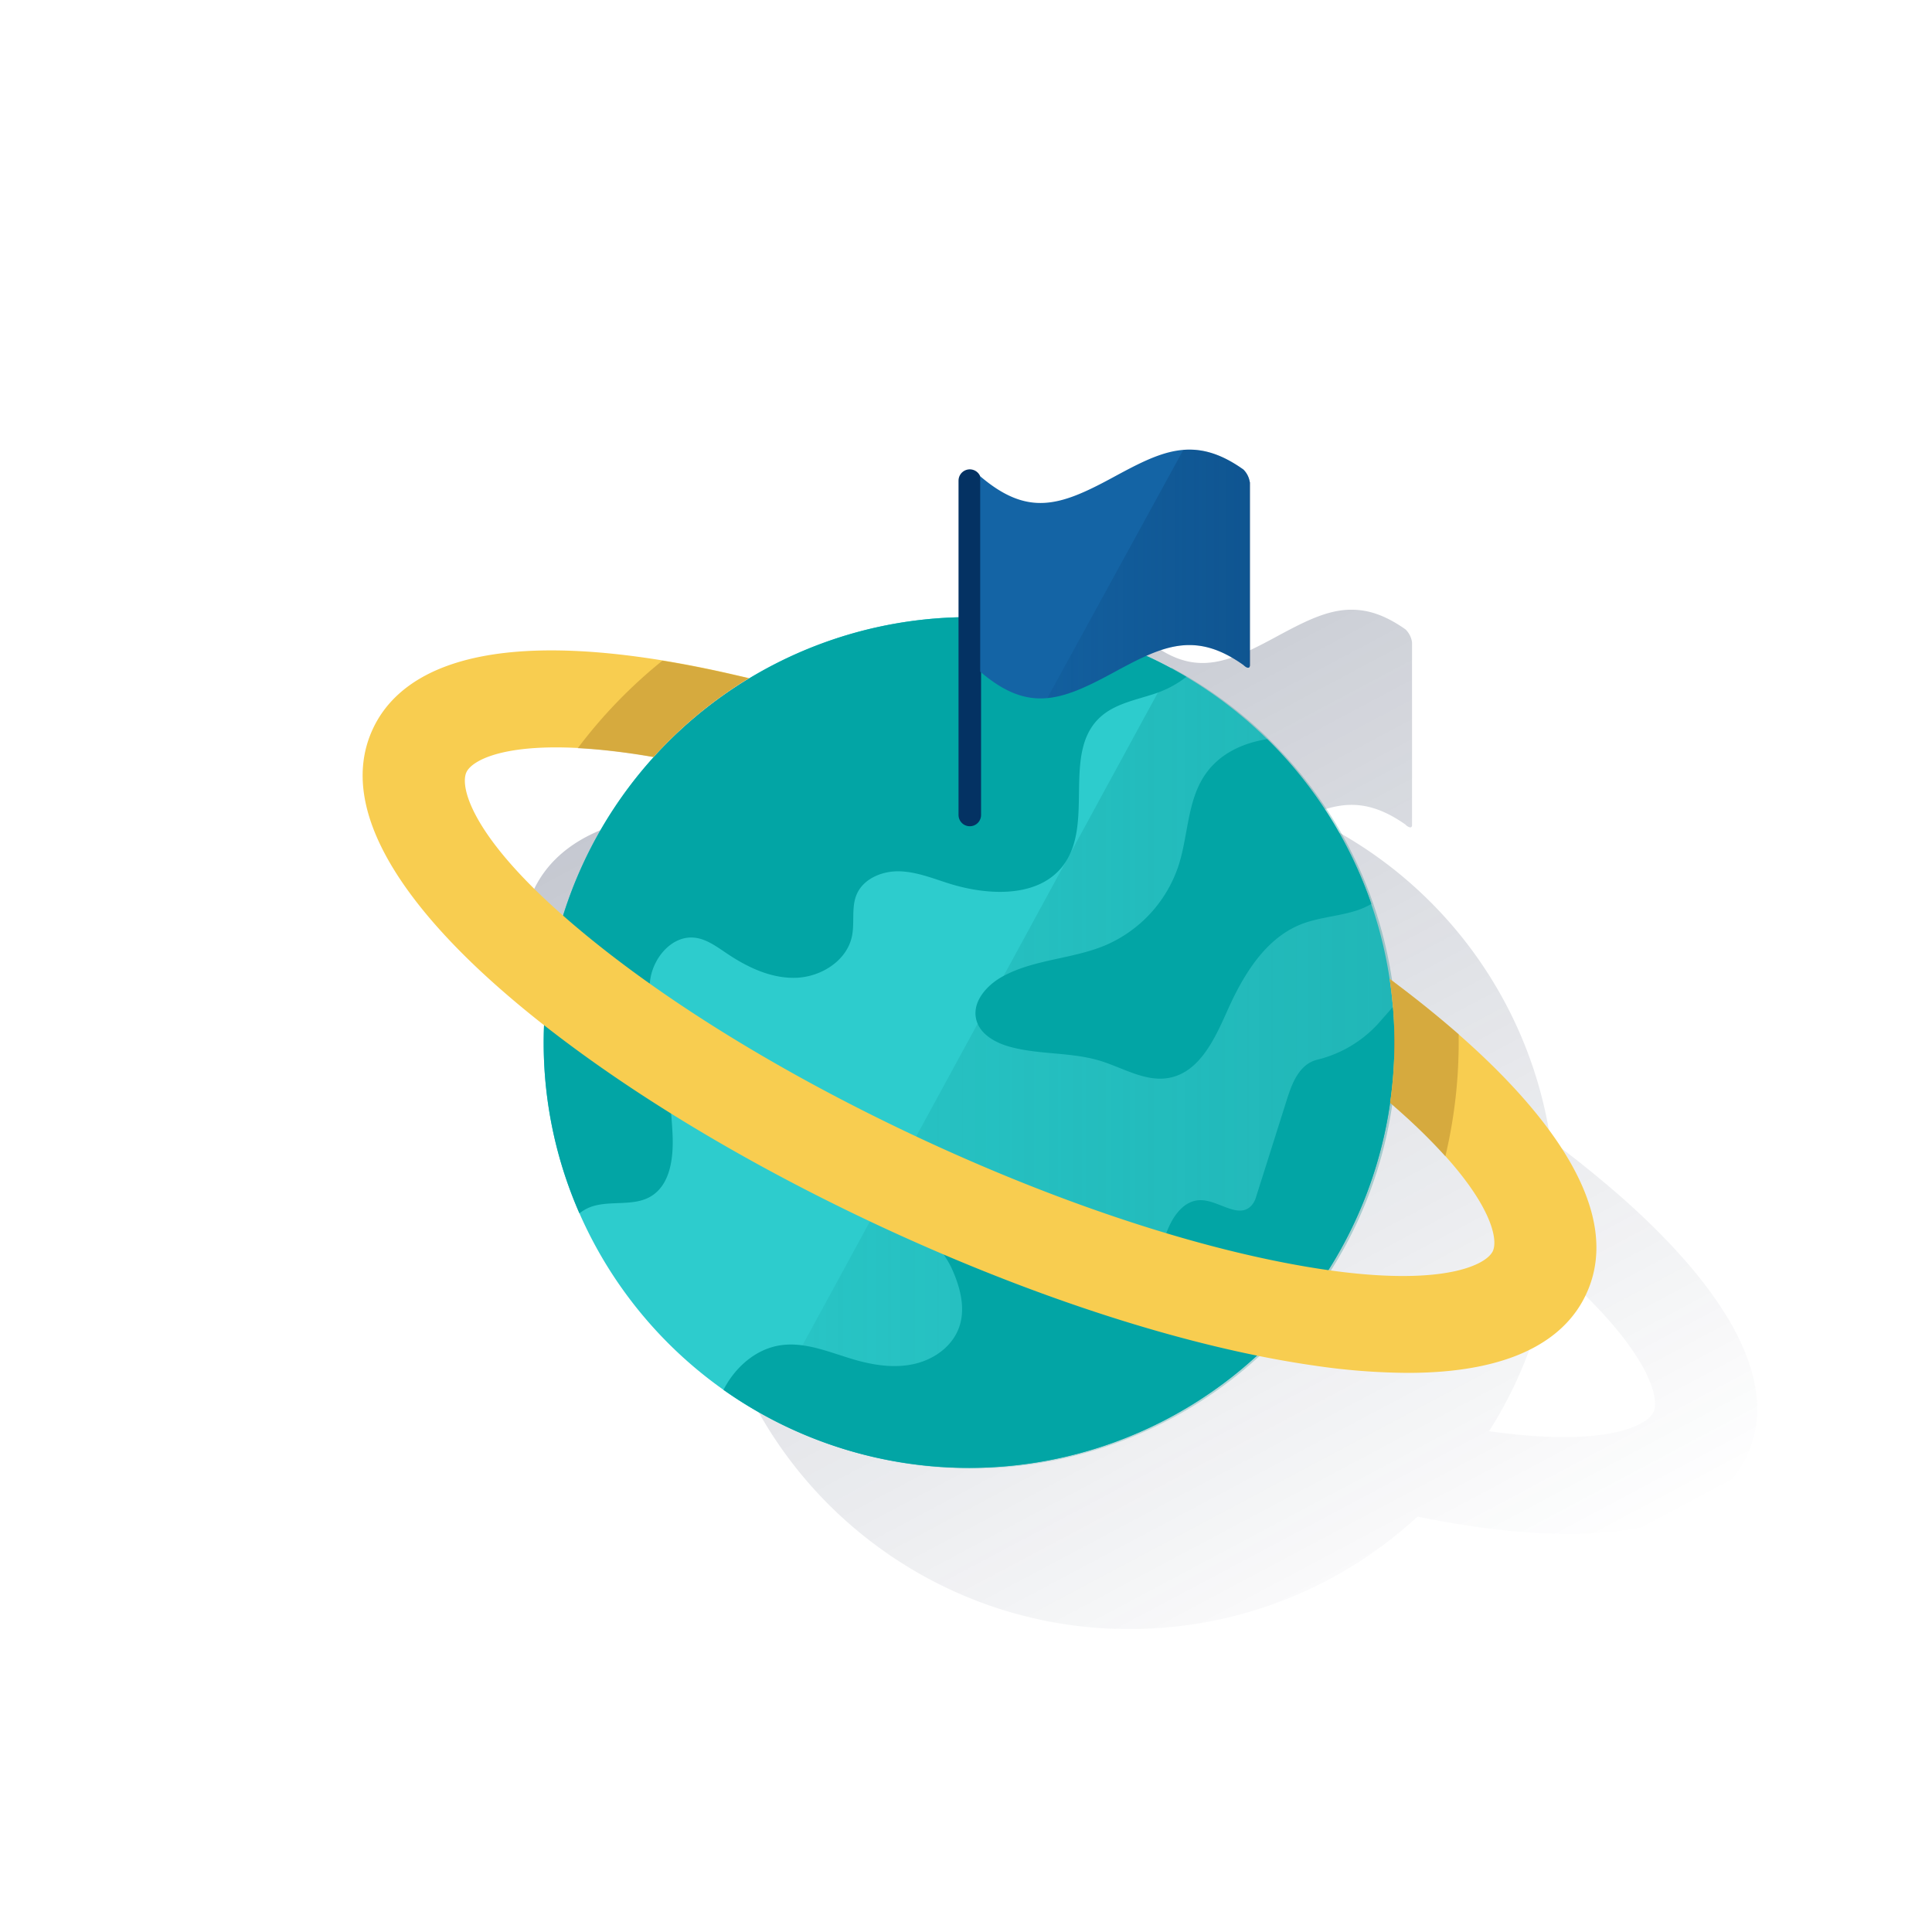 <svg id="Contenido" xmlns="http://www.w3.org/2000/svg" xmlns:xlink="http://www.w3.org/1999/xlink" viewBox="0 0 600 600"><defs><style>.cls-1{opacity:0.25;fill:url(#Degradado_sin_nombre_22);}.cls-2{fill:#2dcccd;}.cls-3{fill:url(#Degradado_sin_nombre_6);}.cls-4{fill:#02a5a5;}.cls-5{fill:none;stroke:#043263;stroke-linecap:round;stroke-linejoin:round;stroke-width:7px;}.cls-6{fill:#1464a5;}.cls-7{fill:#f8cd50;}.cls-8{fill:#c49735;opacity:0.65;}.cls-9{fill:url(#Degradado_sin_nombre_10);}</style><linearGradient id="Degradado_sin_nombre_22" x1="278.33" y1="208.66" x2="440.73" y2="514.09" gradientUnits="userSpaceOnUse"><stop offset="0" stop-color="#192647"/><stop offset="1" stop-color="#192647" stop-opacity="0"/></linearGradient><linearGradient id="Degradado_sin_nombre_6" x1="470.98" y1="386.31" x2="275.37" y2="384.73" gradientTransform="translate(-41.01 -51) rotate(-0.46)" gradientUnits="userSpaceOnUse"><stop offset="0" stop-color="#192647"/><stop offset="0" stop-color="#028484" stop-opacity="0.3"/><stop offset="1" stop-color="#028484" stop-opacity="0.1"/></linearGradient><linearGradient id="Degradado_sin_nombre_10" x1="388.13" y1="178.22" x2="325.26" y2="178.22" gradientUnits="userSpaceOnUse"><stop offset="0" stop-color="#192647"/><stop offset="0" stop-color="#043263" stop-opacity="0.3"/><stop offset="1" stop-color="#043263" stop-opacity="0.1"/></linearGradient></defs><title>_</title><path class="cls-1" d="M505.19,373.26h0c-.76-.68-1.53-1.37-2.32-2.05h0l0,0c-1.23-1.08-2.5-2.16-3.78-3.25l-.5-.42c-1.23-1-2.49-2.09-3.77-3.13l-.7-.57c-1.28-1-2.57-2.08-3.89-3.12l-.61-.48c-1.39-1.09-2.79-2.18-4.22-3.27L481.51,354a132.19,132.19,0,0,0-67.81-96.65l-.07.14c-.84-.45-1.68-.9-2.53-1.33l-.64-.33c-1.2-.61-2.4-1.2-3.62-1.77l-.56-.25-.52-.24c1.15-.52,2.28-1,3.4-1.43.52-.2,1-.38,1.56-.56.72-.24,1.42-.46,2.13-.65q1.44-.39,2.88-.63c.51-.08,1-.15,1.52-.21,6-.63,12.05.93,19.25,6a2.72,2.72,0,0,0,1.4.86H438a.6.6,0,0,0,.24-.05.74.74,0,0,0,.28-.69V199.49a6.93,6.93,0,0,0-2-4l0,0c-.44-.32-.88-.62-1.32-.91l-.48-.31-.86-.54-.57-.34c-.25-.14-.49-.29-.74-.42l-.61-.34-.67-.34c-.22-.12-.43-.22-.65-.32l-.6-.29-.68-.3-.54-.22-.72-.28-.45-.16-.79-.27-.31-.09a23.09,23.09,0,0,0-6.44-1H418.9c-7.42.26-14.54,4.06-23.27,8.78-16.11,8.72-26.1,12.06-40.88-.55-1.31-1.34-1.73-1.76-3.66-1.76a3.5,3.5,0,0,0-3.5,3.5v42.43a131.47,131.47,0,0,0-65.22,19.07l.16-.1-4.76-1.1c-2.15-.5-4.28-1-6.39-1.41-.91-.2-1.81-.38-2.71-.56-1.12-.23-2.24-.46-3.35-.67l-3.47-.66-2.24-.4c-1.32-.23-2.65-.47-4-.68h0c-1.86-.3-3.72-.6-5.53-.86-57.4-8.21-77.56,7.47-84.37,22.08-12.34,26.46,13.48,57.47,37.32,78.82,4.9,4.39,10.18,8.8,15.79,13.2q-.13,3.18-.11,6.39h0c0,1.15,0,2.29.07,3.42,0,.33,0,.65.05,1,0,.82.06,1.63.11,2.45,0,.31.05.62.07.93,0,.83.11,1.65.18,2.47,0,.28.05.56.08.84.08.85.15,1.7.25,2.54l.09.75c.1.88.21,1.75.32,2.61,0,.21.07.42.1.62.13.91.26,1.82.41,2.72,0,.17.05.34.08.5.16.94.32,1.88.5,2.82,0,.12.05.25.08.38.18,1,.38,1.94.59,2.9a2.61,2.61,0,0,0,.06.27c.21,1,.44,2,.68,3a1,1,0,0,1,0,.17c.25,1,.52,2,.79,3.06l0,.09c.28,1,.57,2.07.88,3.1v0a132.3,132.3,0,0,0,50.36,70.15h0q2,1.44,4.11,2.8l.1.06q4.11,2.69,8.43,5.07l.28.15q4.25,2.32,8.69,4.35l.35.16c1.47.66,3,1.31,4.45,1.92l.19.07q2.2.9,4.44,1.71l.27.1q2.24.81,4.51,1.54l.58.19c3,.95,6.07,1.79,9.16,2.53l.8.19c1.53.35,3.06.69,4.6,1l.33.05c1.45.28,2.91.53,4.37.76l.85.14c1.52.22,3.05.43,4.58.6l.85.09c1.4.15,2.81.29,4.23.39l.67.06c1.55.11,3.1.18,4.66.24l1.06,0c1.58,0,3.17.07,4.77.06h0A131.64,131.64,0,0,0,440.22,471q9.22,1.88,17.92,3.12a205.34,205.34,0,0,0,29,2.27c35.64,0,49.89-12.53,55.4-24.34C554.85,425.62,529,394.62,505.19,373.26Zm-22.95,14.29,0,.14Zm.66-10.31c0,.31,0,.63,0,.95C482.89,377.87,482.9,377.55,482.9,377.24ZM274.37,266l.2-.14Zm-79.62,23.89c1.65-3.55,11-8.78,34.58-7.56,1.7.09,3.47.21,5.31.37l.82.07,1.46.13,2.19.23.93.11,2.06.24.87.12,2.9.39c2.28.32,4.63.71,7,1.11a132.44,132.44,0,0,0-21.56,32.3c-.65,1.38-1.27,2.78-1.88,4.18q-1.4,3.25-2.62,6.59c-.51,1.39-1,2.78-1.47,4.18-.21.65-.41,1.3-.61,1.95-.56-.48-1.11-1-1.65-1.46C196.1,308.7,192.75,294.21,194.75,289.92ZM513.51,438.56c-2,4.29-15.24,11-51.07,5.91,1.49-2.33,2.9-4.72,4.23-7.15a131.08,131.08,0,0,0,15-44.82q1.86,1.59,3.55,3.11c.77.69,1.51,1.37,2.24,2l.77.72c.45.42.9.83,1.33,1.25s.63.59.94.89l1,1,1,1,.63.63c1.5,1.49,2.9,2.95,4.21,4.36h0l1.41,1.54C513.28,425.21,515.11,435.14,513.51,438.56Z"/><path class="cls-2" d="M168.85,324.81A132.1,132.1,0,1,1,302,455.85a132.11,132.11,0,0,1-133.16-131"/><path class="cls-3" d="M363.8,207.35,237.44,439.43A132.13,132.13,0,1,0,363.8,207.35Z"/><path class="cls-4" d="M433.05,322.69q0-5.07-.46-10L428,317.91a37.65,37.65,0,0,1-19,11.21,9.36,9.36,0,0,0-3.71,1.93c-3.12,2.73-4.51,6.9-5.77,10.85q-4.74,15-9.49,30a6.56,6.56,0,0,1-1.33,2.43c-3.92,4.38-10-1.42-15.57-1.6-6.21-.21-10.06,6.65-11.68,12.65s-3.17,13-8.76,15.74a13.72,13.72,0,0,1-6.89,1.08c-9.16-.59-19.22-5.12-23.2-13.39-7.89-16.39-31.22-24.39-34.38-12.37-1.61,6.13,4.73,11.71,7.35,17.48s4.42,12.44,2.25,18.4-7.86,9.91-13.95,11.28-12.47.4-18.47-1.33c-7.62-2.21-15.32-5.69-23.16-4.46-7.65,1.2-14,6.89-17.56,13.82A132.11,132.11,0,0,0,433.05,322.69Z"/><path class="cls-4" d="M168.85,324.81a131.54,131.54,0,0,0,11.1,52,12.94,12.94,0,0,1,4.13-2.2c5.85-1.79,12.67.06,17.94-3,6.27-3.67,7.19-12.26,6.84-19.52a143.6,143.6,0,0,0-4.15-28c-1.66-6.64-3.82-13.44-2.72-20.19s6.82-13.38,13.63-12.7c3.72.37,6.87,2.74,10,4.83,6.44,4.35,13.85,7.9,21.62,7.63s15.76-5.29,17.34-12.9c.89-4.29-.25-9,1.47-13,2.07-4.84,7.78-7.23,13-7.17s10.28,2.06,15.29,3.67c12.47,4,28.61,4.75,36.18-5.95,9.23-13-.65-34.48,11-45.44,4.63-4.36,11.32-5.48,17.34-7.52a32.62,32.62,0,0,0,9.59-5.15A132.12,132.12,0,0,0,168.85,324.81Z"/><path class="cls-4" d="M393.56,229.54c-7.83,1.25-14.94,4.61-19.35,11.11-5.5,8.09-5.18,18.68-8.15,28a40.89,40.89,0,0,1-22.73,24.9c-10.3,4.34-22.21,4.33-32,9.72-4.91,2.7-9.48,7.86-8.16,13.31,1.1,4.59,5.91,7.26,10.46,8.51,9.15,2.52,19,1.59,28.09,4.37,7.13,2.19,14.12,6.68,21.45,5.26,9.4-1.82,14.1-12.11,18-20.86,5-11.23,12-22.82,23.5-27.05,6.89-2.53,15.28-2.43,21.22-6.1A132.19,132.19,0,0,0,393.56,229.54Z"/><line class="cls-5" x1="301.18" y1="253.1" x2="301.18" y2="149.26"/><path class="cls-6" d="M304.41,208.59c14.78,12.62,24.77,9.27,40.88.55,15.13-8.19,25.41-13.62,40.87-2.62,1.09,1.06,2,1.19,2,.1V149.87a7,7,0,0,0-2-4.05c-15.46-11-25.74-5.56-40.87,2.63-16.11,8.71-26.1,12.06-40.88-.55Z"/><path class="cls-7" d="M455.29,323.26h0c-6-5.36-12.65-10.85-19.81-16.31l-3.91-3a132.41,132.41,0,0,1,.15,38.52c1.24,1.07,2.42,2.1,3.55,3.12,27,24.17,30.34,38.67,28.34,42.95s-15.26,11-51.12,5.91c-36.26-5.2-81.23-19.71-126.61-40.88s-85.42-46.28-112.7-70.72c-27-24.17-30.33-38.66-28.34-43s15.26-11,51.12-5.9c2.28.32,4.64.71,7,1.11a132.52,132.52,0,0,1,29.64-24.47l-4.77-1.1c-9.64-2.23-18.94-4-27.64-5.24-57.41-8.21-77.57,7.47-84.38,22.08-12.34,26.46,13.49,57.47,37.33,78.82,29.41,26.35,72,53.19,120,75.56s95.94,37.79,135,43.38a205.34,205.34,0,0,0,29,2.27c35.63,0,49.89-12.53,55.4-24.34C505,375.62,479.13,344.62,455.29,323.26Z"/><path class="cls-8" d="M179.43,232.36c4.88.25,10.37.78,16.53,1.66,2.28.32,4.64.71,7,1.11a132.52,132.52,0,0,1,29.64-24.47l-4.77-1.1c-7.63-1.76-15-3.22-22.11-4.38A152.9,152.9,0,0,0,179.43,232.36Z"/><path class="cls-8" d="M431.57,304a132.41,132.41,0,0,1,.15,38.52c1.24,1.07,2.42,2.1,3.55,3.12a177.8,177.8,0,0,1,13.6,13.45A152.84,152.84,0,0,0,453,322.52c0-.44,0-.87,0-1.31-5.38-4.71-11.25-9.49-17.49-14.26Z"/><path class="cls-9" d="M367.49,139.72l-42.23,77.07c6.07-.57,12.35-3.5,20-7.65,15.13-8.19,25.41-13.62,40.87-2.62,1.09,1.06,2,1.19,2,.1V149.87a7,7,0,0,0-2-4.05C379.19,140.86,373.27,139.25,367.49,139.72Z"/></svg>